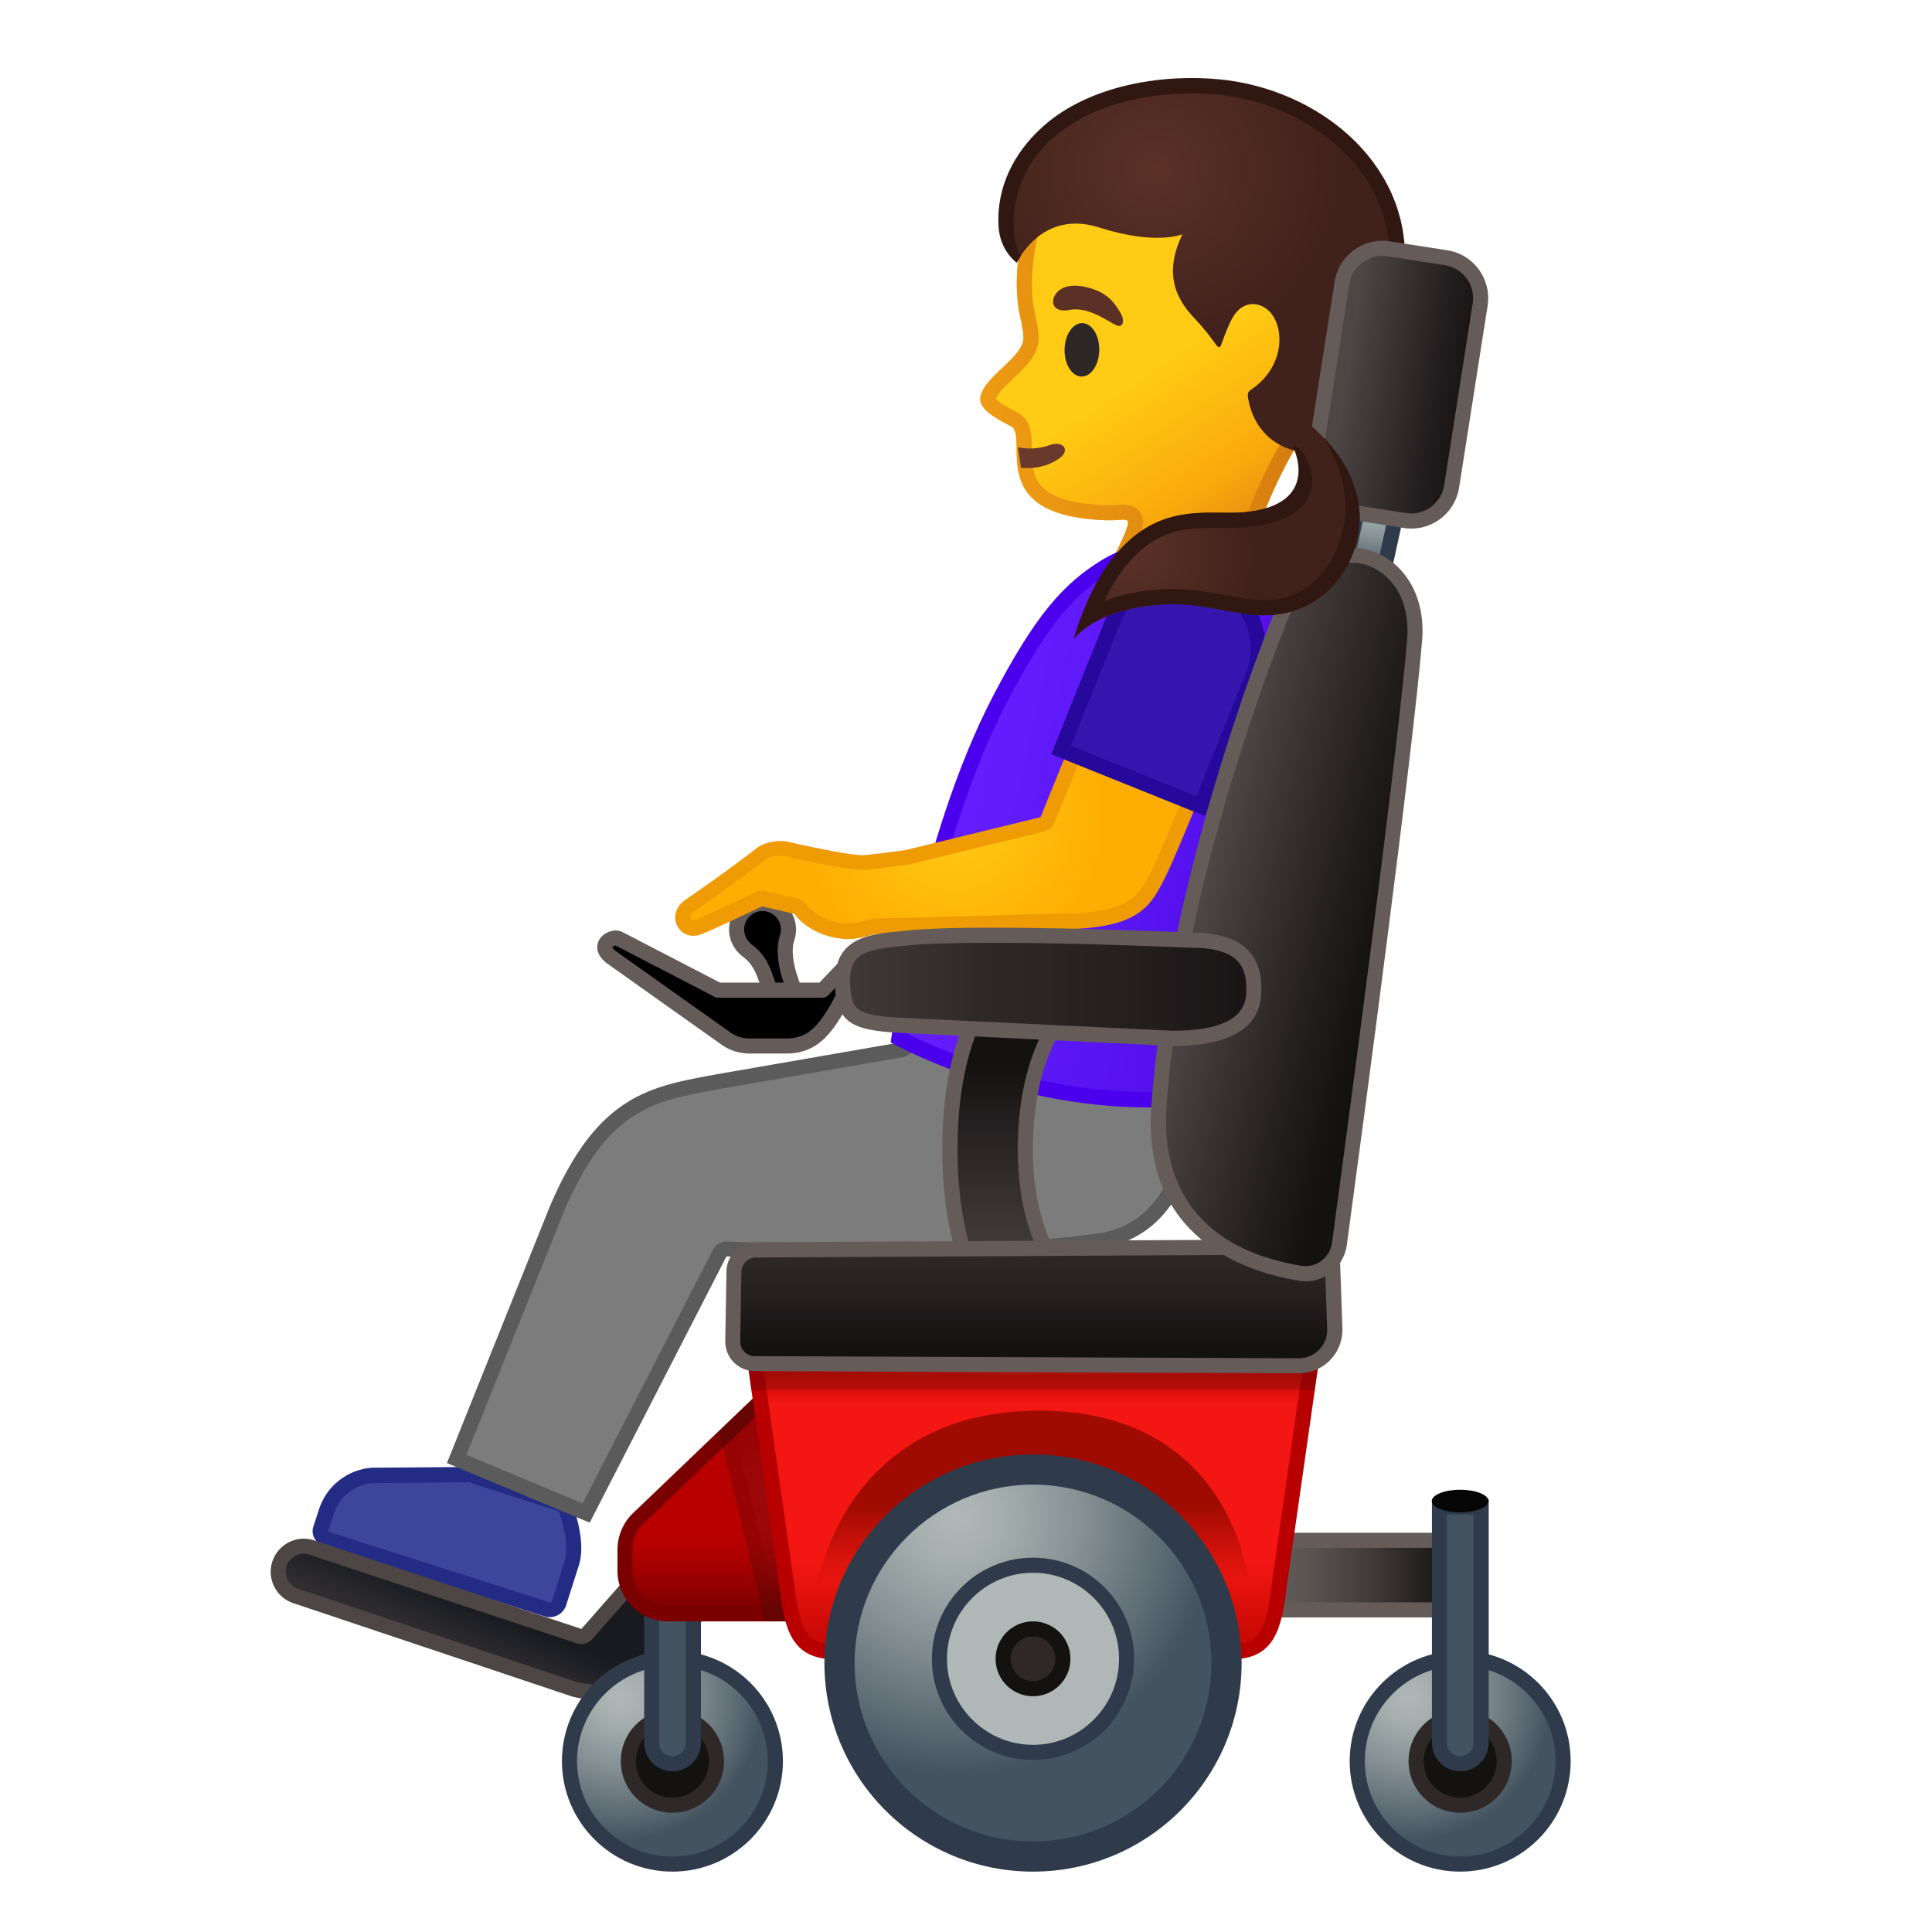 <svg viewBox="0 0 128 128" xmlns="http://www.w3.org/2000/svg" xmlns:xlink="http://www.w3.org/1999/xlink">
  <g id="Layer_3">
    <g>
      <path d="M52.62,65.62l-0.27-0.81 c-0.27-0.8-0.47-1.88-0.2-2.68c0.06-0.17,0.09-0.36,0.09-0.55c0-0.95-0.77-1.72-1.72-1.72s-1.72,0.77-1.72,1.72 c0,0.57,0.28,1.07,0.7,1.39c0.71,0.52,0.99,1.12,1.28,1.95c0.14,0.41,0.25,0.73,0.25,0.73c0.07,0.21,0.59,0.4,0.8,0.4 c0.05,0,0.11-0.01,0.16-0.03C52.27,65.93,52.71,65.89,52.62,65.62z" stroke="#655C5A" stroke-linecap="round" stroke-linejoin="round" stroke-miterlimit="10"/>
      <g>
        <path d="M36.43,106.65c-0.07,0-0.13-0.01-0.19-0.03l-14.68-4.7c-0.12-0.04-0.23-0.13-0.29-0.24 c-0.06-0.12-0.07-0.25-0.03-0.37l0.39-1.19c0.44-1.35,1.65-2.28,3.07-2.37l6.44-0.05l6.27,2.02c0.24,0.62,0.91,2.54,0.48,3.86 l-0.84,2.64C36.95,106.48,36.7,106.65,36.43,106.65L36.43,106.65z" fill="#3C469A"/>
        <path d="M31.05,98.2l5.97,1.92c0.29,0.82,0.7,2.33,0.39,3.31l-0.84,2.64c-0.02,0.06-0.07,0.09-0.14,0.09 c-0.01,0-0.02,0-0.02,0l-14.68-4.69l0.39-1.19c0.38-1.15,1.4-1.94,2.6-2.02L31.05,98.2 M31.2,97.19l-6.54,0.05 c-1.61,0.1-3,1.18-3.51,2.71l-0.39,1.19c-0.17,0.52,0.12,1.08,0.64,1.25l14.68,4.7c0.12,0.04,0.23,0.05,0.35,0.05 c0.48,0,0.93-0.31,1.08-0.79l0.84-2.64c0.58-1.79-0.58-4.42-0.58-4.42L31.2,97.19L31.2,97.19z" fill="#232B84"/>
      </g>
      <g>
        <path d="M30.26,96.66l6.62-16.52c2.98-7.05,6.24-7.65,10.38-8.42l0.33-0.06l12.14-2.11 c0.18-0.03,0.33-0.16,0.39-0.33l1.07-3.12h17.69c0.28,1.84,1.2,9.42-1.76,13.52c-1.07,1.48-2.55,2.36-4.42,2.61 c-3.62,0.49-8.47,0.74-14.39,0.74c0,0,0,0,0,0c-5.58,0-10.1-0.23-10.15-0.23c-0.01,0-0.02,0-0.03,0c-0.19,0-0.36,0.1-0.44,0.27 l-8.84,17.23L30.26,96.66z" fill="#7C7C7C"/>
        <path d="M78.44,66.6c0.32,2.32,0.94,9.03-1.74,12.73c-1,1.38-2.33,2.17-4.08,2.41 c-3.6,0.49-8.42,0.74-14.32,0.74c-5.56,0-10.08-0.23-10.12-0.23c-0.02,0-0.03,0-0.05,0c-0.37,0-0.72,0.21-0.89,0.54L38.6,99.6 l-7.7-3.21l6.43-16.05c2.88-6.81,5.87-7.36,10.01-8.13l0.32-0.06l12.15-2.11c0.36-0.06,0.66-0.32,0.78-0.66l0.95-2.79H78.44 M79.3,65.6H60.83l-1.18,3.46L47.5,71.17c-4.32,0.8-7.91,1.28-11.08,8.78l-6.81,16.98l9.46,3.95l9.06-17.64 c0,0,4.52,0.23,10.17,0.23c4.68,0,10.14-0.16,14.46-0.75C82.26,81.44,79.3,65.6,79.3,65.6L79.3,65.6z" fill="#5B5B5B"/>
      </g>
      <g>
        <g>
          <g>
            <g>
              <linearGradient id="SVGID_1_" gradientTransform="matrix(0.994 -0.113 0.113 0.994 -87.29 251.546)" gradientUnits="userSpaceOnUse" x1="183.801" x2="196.678" y1="-222.611" y2="-196.587">
                <stop offset="0.545" style="stop-color:#FFCB14"/>
                <stop offset="0.834" style="stop-color:#FAAA0C"/>
                <stop offset="0.993" style="stop-color:#E68713"/>
              </linearGradient>
              <path d="M89.93,13.78c-2.37-4.24-8-7.71-12.82-7.14c-5.4,0.64-8.46,4.37-9.44,9.23 c-0.36,1.76-0.38,3.53-0.14,4.8c0.03,0.15,0.28,1.26,0.28,1.6c0.14,1.33-2.47,2.53-2.84,3.97 c-0.28,1.09,1.98,1.89,2.15,2.09c0.85,1.02-1.39,5.33,4.87,6.04c2.18,0.25,2.35-0.07,2.71,0.12 c0.36,0.19-1.51,3.54-1.51,3.54l9.83-2.05c0,0,1.93-6.33,5.5-9.91C91.69,22.88,91.45,16.51,89.93,13.78z" fill="url(#SVGID_1_)"/>
              <g>
                <linearGradient id="SVGID_3_" gradientUnits="userSpaceOnUse" x1="64.619" x2="91.332" y1="25.279" y2="18.315">
                  <stop offset="0" style="stop-color:#EE9B12"/>
                  <stop offset="0.871" style="stop-color:#D0750F"/>
                </linearGradient>
                <path d="M78.17,7.58c4.01,0,8.79,2.94,10.88,6.69c1.38,2.48,1.47,8.37-1.25,11.1 c-3.1,3.12-4.98,8.08-5.56,9.76l-7.19,1.5c0.83-1.73,0.72-2.1,0.64-2.37c-0.09-0.29-0.27-0.52-0.53-0.65 c-0.23-0.12-0.47-0.18-0.74-0.18c-0.09,0-0.19,0.01-0.31,0.02c-0.14,0.01-0.32,0.03-0.59,0.03 c-0.39,0-0.87-0.03-1.42-0.09c-3.7-0.42-3.72-1.99-3.74-3.66c-0.01-0.76-0.02-1.48-0.47-2.03 c-0.17-0.2-0.37-0.31-0.71-0.49c-0.67-0.35-1.08-0.62-1.21-0.8c0.15-0.38,0.7-0.9,1.15-1.32 c0.84-0.79,1.79-1.69,1.69-2.87c-0.01-0.32-0.12-0.87-0.27-1.59l-0.03-0.13c-0.23-1.2-0.18-2.85,0.14-4.41 c0.57-2.84,2.45-7.71,8.58-8.44C77.53,7.6,77.85,7.58,78.17,7.58 M78.17,6.58c-0.36,0-0.71,0.02-1.07,0.06 c-5.4,0.64-8.46,4.37-9.44,9.23c-0.36,1.76-0.38,3.53-0.14,4.8c0.03,0.15,0.28,1.26,0.28,1.6 c0.14,1.33-2.47,2.53-2.84,3.97c-0.28,1.09,1.98,1.89,2.15,2.09c0.85,1.02-1.39,5.33,4.87,6.04 c0.69,0.08,1.17,0.1,1.53,0.1c0.49,0,0.73-0.04,0.9-0.04c0.1,0,0.18,0.02,0.28,0.06c0.36,0.19-1.51,3.54-1.51,3.54 l9.83-2.05c0,0,1.93-6.33,5.5-9.91c3.18-3.19,2.94-9.57,1.42-12.3C87.74,9.85,82.73,6.58,78.17,6.58L78.17,6.58z" fill="url(#SVGID_3_)"/>
              </g>
            </g>
            <path d="M70.27,28.09l-2.44,0.27c0,0,0.2,1.12,0.32,1.58c0.64,2.49,2.19,5.16,6.53,5.08 c0.39-0.01-1.84-5.6-1.84-5.6L70.27,28.09z" fill="none"/>
            <path d="M67.64,30.99c0.87,0.09,1.74-0.08,2.5-0.59c0.83-0.56,0.31-1.25-0.63-0.9 c-0.57,0.21-1.36,0.29-2.07,0.13L67.64,30.99z" fill="#68392C"/>
          </g>
          <ellipse cx="71.67" cy="23.18" fill="#2E2728" rx="1.77" ry="1.15" transform="matrix(0.014 -1 1 0.014 47.497 94.523)"/>
          <path d="M70.89,20.53c-1.15,0.22-1.34-0.55-0.91-1.1c0.32-0.41,1.03-0.71,2.31-0.32 c1.21,0.36,1.64,1.12,1.93,1.59c0.29,0.46,0.21,0.89-0.08,0.9C73.75,21.6,72.31,20.27,70.89,20.53z" fill="#5B3127"/>
        </g>
        <g>
          <radialGradient id="SVGID_4_" cx="135.449" cy="-146.751" gradientTransform="matrix(1.038 0.016 -9.558592e-03 1 -65.556 155.781)" gradientUnits="userSpaceOnUse" r="12.251">
            <stop offset="0" style="stop-color:#5B3127"/>
            <stop offset="1" style="stop-color:#40211B"/>
          </radialGradient>
          <path d="M80.91,22.84c0.17-0.49,0.5-1.36,0.74-1.77c0.78-1.37,1.9-0.81,1.91-0.81 c1.53,0.62,1.92,3.84-0.72,5.59c-0.06,0.04-0.21,0.14-0.16,0.47c0.12,0.81,0.65,2.82,2.97,3.5 c0.31,0.09,0.58,0.15,0.83,0.18c0.79,0.1,1.51-0.47,1.67-1.26c0.97-4.8,3.01-3.28,4.23-9.39 c1.55-7.71-5.03-12.94-11.6-13.59c-5.92-0.58-13.99,1.64-14.11,9.28c-0.02,1.4,0.78,2.23,0.78,2.23s1.61-3.4,5.37-2.2 c3.78,1.21,5.52,0.45,5.52,0.45c-1.45,3-0.06,4.66,0.9,5.68c0.55,0.58,1.05,1.25,1.33,1.64 C80.71,23.05,80.84,23.05,80.91,22.84z" fill="url(#SVGID_4_)"/>
        </g>
        <path d="M90.98,10.75c-2.24-3.03-6.04-5.08-10.16-5.49c-3.58-0.36-8.54,0.28-11.72,3.12 c-1.91,1.71-3.11,4.02-2.94,6.66c0.1,1.59,1.2,2.37,1.2,2.37l0.25-0.44c0,0-0.41-0.55-0.45-1.91c-0.07-2.43,0.91-4.41,2.6-5.92 c2.94-2.62,7.58-3.2,10.95-2.87c3.78,0.37,7.41,2.32,9.45,5.09c1.69,2.28,2.28,5.02,1.7,7.91c-0.62,3.12-1.45,4.15-2.25,5.15 c-0.74,0.92-1.31,1.7-1.86,4.07c-0.28,1.2-1.38,1.52-1.3,1.53c1.32,0.15,2.08-0.36,2.28-1.34c0.43-2.14,0.93-2.74,1.66-3.64 c0.83-1.04,1.78-2.22,2.45-5.57C93.5,16.28,92.85,13.27,90.98,10.75z" fill="#301712"/>
      </g>
      <g>
        <linearGradient id="SVGID_5_" gradientTransform="matrix(0.976 0.217 -0.217 0.976 11.795 -13.97)" gradientUnits="userSpaceOnUse" x1="64.41" x2="83.819" y1="52.665" y2="52.665">
          <stop offset="0" style="stop-color:#651FFF"/>
          <stop offset="0.705" style="stop-color:#5914F2"/>
          <stop offset="1" style="stop-color:#530EEB"/>
        </linearGradient>
        <path d="M76.08,72.88c-8.22,0-15.03-3.31-16.51-4.09c0.33-2.16,2.28-14.02,6.69-22.47 c2.86-5.47,4.7-7.34,6.92-8.72c1.38-0.86,3.87-1.73,6.31-1.73c1.31,0,3.1,0.26,4.14,1.5c1.85,2.19,1.67,3.28,1.31,5.46 c-0.06,0.37-0.12,0.76-0.18,1.19l-6.43,28.78C77.59,72.85,76.84,72.88,76.08,72.88z" fill="url(#SVGID_5_)"/>
        <path d="M79.5,36.36L79.5,36.36c1.21,0,2.84,0.23,3.76,1.32c1.7,2.02,1.55,2.91,1.2,5.05 c-0.06,0.36-0.12,0.74-0.18,1.16l-6.35,28.41c-0.61,0.04-1.23,0.06-1.85,0.06c-7.61,0-14.02-2.9-15.96-3.87 c0.45-2.85,2.41-13.95,6.59-21.96c2.82-5.4,4.54-7.16,6.74-8.53C74.77,37.19,77.15,36.36,79.5,36.36 M79.49,35.36 c-2.38,0-4.97,0.8-6.58,1.8c-2.47,1.54-4.32,3.6-7.1,8.92c-4.95,9.47-6.8,22.98-6.8,22.98s7.56,4.31,17.06,4.31 c0.87,0,1.76-0.04,2.66-0.12l6.52-29.18c0.42-3.02,1.08-4.28-1.24-7.04C83,35.83,81.31,35.36,79.49,35.36L79.49,35.36z" fill="#4A00ED"/>
      </g>
      <g>
        <g>
          <radialGradient id="SVGID_6_" cx="63.254" cy="54.237" gradientTransform="matrix(1 0.028 -0.028 1 1.459 -1.873)" gradientUnits="userSpaceOnUse" r="13.776">
            <stop offset="0" style="stop-color:#FFCB14"/>
            <stop offset="0.751" style="stop-color:#FFAC03"/>
          </radialGradient>
          <path d="M79.3,47.9l-7.95-1.49c-0.01,0,0.58,0.34,0.58,0.35c-0.08,0.29-2.49,7.61-2.49,7.61l-11.77,2.84 c0,0-5.15-0.98-5.9-0.93c-1.42,0.09-2.53,0.94-3.44,1.88c-1.03,1.05-2.94,1.04-3.15,2.5c-0.17,1.2,2.87,0.29,3.38-0.33 c0.18-0.22,1.49-0.77,1.85-0.71c0.57,0.1,1.22,0.38,1.79,0.48c0.93,0.16,1.78,1.08,2.65,1.44c0.63,0.26,1.37,0.43,2.04,0.24 c0.31-0.09,0.51-0.23,0.83-0.25c0.24-0.01,10.01-0.51,14.02-0.37c4.78,0.16,5.42-4.01,6.16-5.5c0.67-1.37,2.26-6.7,2.59-6.59 C82.38,49.67,79.31,47.9,79.3,47.9z" fill="url(#SVGID_6_)"/>
        </g>
        <path d="M72.55,47.89l7.27,1.38c-0.88,2.2-2.82,6.98-3.47,8.29c-0.92,1.85-1.48,2.97-6.19,2.97l-12.21,0.33 c-0.08,0-0.17,0.01-0.25,0.04c-0.89,0.25-1.32,0.29-1.53,0.29c0,0-0.01,0-0.01,0c-1.88-0.1-2.67-1.19-2.7-1.23 c-0.14-0.21-0.36-0.36-0.61-0.42l-2.14-0.5c-0.07-0.02-0.15-0.03-0.23-0.03c-0.15,0-0.3,0.03-0.43,0.1 c-0.03,0.01-2.76,1.33-3.93,1.81c-0.07,0.03-0.14,0.04-0.19,0.04c-0.14,0-0.18-0.1-0.2-0.15c-0.06-0.18,0.13-0.35,0.25-0.43 c2.68-1.83,4.66-3.37,4.68-3.38c0.02-0.02,0.04-0.03,0.06-0.05c0.15-0.13,0.55-0.27,0.97-0.27c0.08,0,0.16,0.01,0.22,0.02 c0.54,0.13,4.02,0.93,5.27,0.93c0.09,0,0.17,0,0.24-0.01c0.92-0.09,2.41-0.29,2.71-0.33c0.03,0,0.07-0.01,0.1-0.02l8.94-2.18 c0.31-0.08,0.57-0.3,0.69-0.6L72.55,47.89 M71.93,46.76l-2.99,7.38l-8.94,2.18v0c0,0-1.69,0.23-2.66,0.33 c-0.04,0-0.09,0.01-0.15,0.01c-1.2,0-5.07-0.91-5.07-0.91c-0.13-0.02-0.27-0.03-0.42-0.03c-0.58,0-1.25,0.18-1.64,0.53 c0,0-1.94,1.51-4.63,3.35c-1.26,0.86-0.64,2.4,0.51,2.4c0.18,0,0.37-0.04,0.57-0.12c1.21-0.5,3.98-1.83,3.98-1.83l2.14,0.5 c0,0,1.03,1.55,3.48,1.67c0.03,0,0.06,0,0.1,0c0.52,0,1.26-0.19,1.77-0.33l12.21-0.33c5.31,0,6.05-1.51,7.06-3.54 c0.87-1.76,3.95-9.48,3.95-9.48L71.93,46.76L71.93,46.76z" fill="#EF9B03"/>
        <g id="XMLID_1_">
          <path d="M70.3,49.68l3.45-8.57c0.76-1.9,2.58-3.12,4.62-3.12c0.64,0,1.26,0.12,1.86,0.36 c1.23,0.5,2.2,1.44,2.72,2.67c0.52,1.22,0.54,2.58,0.04,3.81l-3.45,8.57L70.3,49.68z" fill="#3615AF"/>
          <path d="M78.37,38.49c0.57,0,1.13,0.11,1.67,0.32c1.11,0.45,1.98,1.3,2.45,2.4c0.47,1.1,0.48,2.32,0.04,3.43 l-3.26,8.11l-8.31-3.34l3.26-8.11C74.9,39.59,76.53,38.49,78.37,38.49 M78.37,37.49c-2.17,0-4.23,1.3-5.09,3.44l-3.63,9.04 l10.17,4.09l3.63-9.04c1.13-2.81-0.23-6-3.04-7.13h0C79.74,37.61,79.05,37.49,78.37,37.49L78.37,37.49z" fill="#27089C"/>
        </g>
      </g>
      <g>
        <linearGradient id="SVGID_7_" gradientUnits="userSpaceOnUse" x1="82.335" x2="96.243" y1="104.351" y2="104.351">
          <stop offset="0.158" style="stop-color:#655C5A"/>
          <stop offset="0.335" style="stop-color:#5A5250"/>
          <stop offset="0.646" style="stop-color:#3D3736"/>
          <stop offset="1" style="stop-color:#141111"/>
        </linearGradient>
        <rect fill="url(#SVGID_7_)" height="4.61" width="13.91" x="82.33" y="102.05"/>
        <path d="M95.74,102.55v3.61H82.83v-3.61H95.74 M96.74,101.55H81.83v5.61h14.91V101.55L96.74,101.55z" fill="#655C5A"/>
      </g>
      <g>
        <linearGradient id="SVGID_8_" gradientUnits="userSpaceOnUse" x1="28.816" x2="32.763" y1="116.56" y2="106.926">
          <stop offset="0.21" style="stop-color:#4E4545"/>
          <stop offset="0.441" style="stop-color:#433C3D"/>
          <stop offset="0.844" style="stop-color:#252529"/>
          <stop offset="1" style="stop-color:#181A20"/>
        </linearGradient>
        <path d="M39.78,112.12c-0.82,0-1.48-0.12-1.83-0.23l-18.34-6.13c-0.43-0.14-0.78-0.44-0.99-0.84 c-0.21-0.4-0.24-0.86-0.1-1.29c0.23-0.7,0.87-1.17,1.61-1.17c0.18,0,0.35,0.03,0.52,0.08l17.7,5.87c0.05,0.02,0.1,0.03,0.16,0.03 c0.14,0,0.28-0.06,0.38-0.17l9.62-10.94l1.85,4.77c-1.19,1.41-7.55,8.94-7.75,9.17C42.14,111.8,41.11,112.12,39.78,112.12z" fill="url(#SVGID_8_)"/>
        <path d="M48.34,98.26l1.44,3.72c-1.56,1.85-7.37,8.72-7.56,8.94c-0.36,0.43-1.3,0.69-2.45,0.69 c-0.76,0-1.38-0.11-1.67-0.21l-18.35-6.14c-0.3-0.1-0.55-0.31-0.69-0.59c-0.14-0.28-0.17-0.61-0.07-0.91 c0.16-0.49,0.62-0.82,1.13-0.82c0.12,0,0.25,0.02,0.36,0.06l17.71,5.87c0.1,0.03,0.21,0.05,0.31,0.05c0.28,0,0.56-0.12,0.75-0.34 L48.34,98.26 M48.68,96.36l-10.16,11.56l-17.71-5.87c-0.23-0.07-0.45-0.11-0.68-0.11c-0.92,0-1.78,0.59-2.09,1.52h0 c-0.37,1.15,0.26,2.39,1.41,2.76l18.34,6.14c0.46,0.15,1.19,0.26,1.98,0.26c1.21,0,2.55-0.26,3.21-1.05 c0.22-0.26,7.94-9.4,7.94-9.4L48.68,96.36L48.68,96.36z" fill="#4E4545"/>
      </g>
      <g>
        <g>
          <radialGradient id="SVGID_9_" cx="41.125" cy="112.455" gradientUnits="userSpaceOnUse" r="9.476">
            <stop offset="0.017" style="stop-color:#AFB8B6"/>
            <stop offset="0.183" style="stop-color:#A4AEAD"/>
            <stop offset="0.475" style="stop-color:#869295"/>
            <stop offset="0.857" style="stop-color:#57656F"/>
            <stop offset="1" style="stop-color:#43535F"/>
          </radialGradient>
          <path d="M44.55,123.5c-3.76,0-6.82-3.06-6.82-6.82s3.06-6.82,6.82-6.82s6.82,3.06,6.82,6.82 S48.31,123.5,44.55,123.5z" fill="url(#SVGID_9_)"/>
          <path d="M44.55,110.36c3.49,0,6.32,2.84,6.32,6.32S48.04,123,44.55,123s-6.32-2.84-6.32-6.32 S41.07,110.36,44.55,110.36 M44.55,109.36c-4.04,0-7.32,3.28-7.32,7.32s3.28,7.32,7.32,7.32s7.32-3.28,7.32-7.32 S48.6,109.36,44.55,109.36L44.55,109.36z" fill="#2F3B4B"/>
        </g>
        <g>
          <path d="M44.55,119.6c-1.61,0-2.92-1.31-2.92-2.92s1.31-2.92,2.92-2.92s2.92,1.31,2.92,2.92 S46.16,119.6,44.55,119.6z" fill="#141111"/>
          <path d="M44.55,114.26c1.33,0,2.42,1.08,2.42,2.42s-1.08,2.42-2.42,2.42s-2.42-1.08-2.42-2.42 S43.22,114.26,44.55,114.26 M44.55,113.26c-1.89,0-3.42,1.53-3.42,3.42s1.53,3.42,3.42,3.42c1.89,0,3.42-1.53,3.42-3.42 S46.44,113.26,44.55,113.26L44.55,113.26z" fill="#2F2829"/>
        </g>
      </g>
      <g>
        <path d="M44.55,116.85c-0.76,0-1.38-0.62-1.38-1.38v-10.72h2.75v10.72C45.93,116.23,45.31,116.85,44.55,116.85z" fill="#43535F"/>
        <path d="M45.43,105.25v10.22c0,0.48-0.39,0.88-0.88,0.88s-0.88-0.39-0.88-0.88v-10.22H45.43 M46.43,104.25h-3.75 v11.22c0,1.04,0.84,1.88,1.88,1.88c1.04,0,1.88-0.84,1.88-1.88V104.25L46.43,104.25z" fill="#2F3B4B"/>
      </g>
      <g>
        <linearGradient id="SVGID_10_" gradientUnits="userSpaceOnUse" x1="47.455" x2="47.455" y1="99.091" y2="106.829">
          <stop offset="0.351" style="stop-color:#B80000"/>
          <stop offset="0.52" style="stop-color:#AD0000"/>
          <stop offset="0.817" style="stop-color:#8F0000"/>
          <stop offset="1" style="stop-color:#7A0000"/>
        </linearGradient>
        <path d="M44.25,106.92c-1.57,0-2.85-1.28-2.85-2.85v-1.4c0-0.77,0.32-1.52,0.88-2.06l8.5-8.14l2.72,14.44 H44.25z" fill="url(#SVGID_10_)"/>
        <path d="M50.46,93.47l2.44,12.94h-8.65c-1.3,0-2.35-1.05-2.35-2.35v-1.4c0-0.64,0.26-1.26,0.72-1.7L50.46,93.47 M51.11,91.47l-9.17,8.78c-0.66,0.63-1.03,1.51-1.03,2.42v1.4c0,1.85,1.5,3.35,3.35,3.35h9.86L51.11,91.47L51.11,91.47z" fill="#7A0000"/>
      </g>
      <g opacity="0.2">
        <radialGradient id="SVGID_11_" cx="50.843" cy="99.696" gradientUnits="userSpaceOnUse" r="5.443">
          <stop offset="0.15" style="stop-color:#2F2829"/>
          <stop offset="0.574" style="stop-color:#241E1F"/>
          <stop offset="1" style="stop-color:#141111"/>
        </radialGradient>
        <polygon fill="url(#SVGID_11_)" points="51.09,106.92 48.18,94.97 50.79,92.47 53.51,106.92 "/>
        <path d="M50.46,93.47l2.44,12.94h-1.42l-2.75-11.29L50.46,93.47 M51.14,91.63l-0.2,0.01l-3.31,3.17l3.08,12.61 h3.41L51.14,91.63L51.14,91.63z" fill="#141111"/>
      </g>
      <g>
        <g>
          <radialGradient id="SVGID_12_" cx="93.315" cy="112.455" gradientUnits="userSpaceOnUse" r="9.476">
            <stop offset="0.017" style="stop-color:#AFB8B6"/>
            <stop offset="0.183" style="stop-color:#A4AEAD"/>
            <stop offset="0.475" style="stop-color:#869295"/>
            <stop offset="0.857" style="stop-color:#57656F"/>
            <stop offset="1" style="stop-color:#43535F"/>
          </radialGradient>
          <circle cx="96.74" cy="116.68" fill="url(#SVGID_12_)" r="6.82"/>
          <path d="M96.74,110.36c3.49,0,6.32,2.84,6.32,6.32s-2.84,6.32-6.32,6.32s-6.32-2.84-6.32-6.32 S93.26,110.36,96.74,110.36 M96.74,109.36c-4.04,0-7.32,3.28-7.32,7.32S92.7,124,96.74,124c4.04,0,7.32-3.28,7.32-7.32 S100.79,109.36,96.74,109.36L96.74,109.36z" fill="#2F3B4B"/>
        </g>
        <g>
          <circle cx="96.74" cy="116.68" fill="#141111" r="2.92"/>
          <path d="M96.74,114.26c1.33,0,2.42,1.08,2.42,2.42s-1.08,2.42-2.42,2.42s-2.42-1.08-2.42-2.42 S95.41,114.26,96.74,114.26 M96.74,113.26c-1.89,0-3.42,1.53-3.42,3.42s1.53,3.42,3.42,3.42c1.89,0,3.42-1.53,3.42-3.42 S98.63,113.26,96.74,113.26L96.74,113.26z" fill="#2F2829"/>
        </g>
      </g>
      <g>
        <radialGradient id="SVGID_13_" cx="68.192" cy="94.795" gradientUnits="userSpaceOnUse" r="3.089">
          <stop offset="0.017" style="stop-color:#AFB8B6"/>
          <stop offset="0.183" style="stop-color:#A4AEAD"/>
          <stop offset="0.475" style="stop-color:#869295"/>
          <stop offset="0.857" style="stop-color:#57656F"/>
          <stop offset="1" style="stop-color:#43535F"/>
        </radialGradient>
        <rect fill="url(#SVGID_13_)" height="8.05" width="3.4" x="66.49" y="90.77"/>
        <path d="M69.39,91.27v7.05h-2.4v-7.05H69.39 M70.39,90.27h-4.4v9.05h4.4V90.27L70.39,90.27z" fill="#2F3B4B"/>
      </g>
      <g>
        <linearGradient id="SVGID_14_" gradientUnits="userSpaceOnUse" x1="66.517" x2="66.517" y1="87.479" y2="70.178">
          <stop offset="0" style="stop-color:#4E4545"/>
          <stop offset="0.269" style="stop-color:#433B3B"/>
          <stop offset="0.74" style="stop-color:#252021"/>
          <stop offset="0.977" style="stop-color:#141111"/>
        </linearGradient>
        <path d="M65.42,86.28c-0.73-0.96-2.49-3.92-2.49-10.13c0-6.22,1.77-9.18,2.5-10.14l4.47,1.95 c-0.68,1.05-1.97,3.64-1.97,8.19c0,4.52,1.4,6.96,2.18,7.96L65.42,86.28z" fill="url(#SVGID_14_)"/>
        <path d="M65.6,66.64l3.58,1.56c-0.74,1.33-1.75,3.91-1.75,7.96c0,4.02,1.1,6.47,1.93,7.76l-3.76,1.74 c-0.75-1.15-2.16-4.04-2.16-9.5C63.43,70.67,64.86,67.77,65.6,66.64 M65.28,65.4c-0.48,0.53-2.85,3.52-2.85,10.74 s2.37,10.22,2.85,10.74l5.65-2.61c0,0-2.5-2.18-2.5-8.13c0-5.9,2.24-8.4,2.24-8.4L65.28,65.4L65.28,65.4z" fill="#655C5A"/>
      </g>
      <g>
        <linearGradient id="SVGID_15_" gradientUnits="userSpaceOnUse" x1="68.442" x2="68.442" y1="108.092" y2="91.13">
          <stop offset="0" style="stop-color:#CB0A05"/>
          <stop offset="0.271" style="stop-color:#F31612"/>
          <stop offset="0.892" style="stop-color:#F31612"/>
          <stop offset="0.956" style="stop-color:#D80E09"/>
          <stop offset="1" style="stop-color:#CB0A05"/>
        </linearGradient>
        <path d="M55.28,109.43c-2.27,0-2.8-1.33-3.14-4.31l-2.15-15.06h36.9l-2.14,15.05 c-0.34,2.99-0.88,4.32-3.14,4.32H55.28z" fill="url(#SVGID_15_)"/>
        <path d="M86.31,90.56l-2.07,14.51c-0.35,3.07-0.89,3.86-2.64,3.86H69.58H67.3H55.28c-1.75,0-2.29-0.79-2.65-3.89 l-2.06-14.48H67.3h2.28H86.31 M87.47,89.56H69.58H67.3H49.42l2.23,15.62c0.31,2.75,0.81,4.75,3.64,4.75H67.3h2.28H81.6 c2.82,0,3.32-2.01,3.64-4.75L87.47,89.56L87.47,89.56z" fill="#B80000"/>
      </g>
      <g opacity="0.2">
        <radialGradient id="SVGID_16_" cx="68.442" cy="90.814" gradientUnits="userSpaceOnUse" r="13.055">
          <stop offset="0.15" style="stop-color:#2F2829"/>
          <stop offset="0.574" style="stop-color:#241E1F"/>
          <stop offset="1" style="stop-color:#141111"/>
        </radialGradient>
        <polygon fill="url(#SVGID_16_)" points="50.21,91.57 49.99,90.06 86.89,90.06 86.67,91.57 "/>
        <path d="M86.31,90.56l-0.07,0.51h-35.6l-0.07-0.51H67.3h2.28H86.31 M87.47,89.56L87.47,89.56L87.47,89.56z M87.47,89.56H69.58H67.3H49.42l0.36,2.51h37.33L87.47,89.56L87.47,89.56z" fill="#141111"/>
      </g>
      <g>
        <linearGradient id="SVGID_17_" gradientUnits="userSpaceOnUse" x1="68.492" x2="68.492" y1="80.198" y2="89.236">
          <stop offset="0" style="stop-color:#4E4545"/>
          <stop offset="0.136" style="stop-color:#433B3B"/>
          <stop offset="0.303" style="stop-color:#2F2829"/>
          <stop offset="0.65" style="stop-color:#241E1F"/>
          <stop offset="1" style="stop-color:#141111"/>
        </linearGradient>
        <path d="M50.01,90.33c-0.39,0-0.76-0.16-1.04-0.44c-0.28-0.28-0.42-0.65-0.42-1.05l0.08-4.61 c0.01-0.79,0.66-1.44,1.46-1.45l38.16-0.19l0.19,5.44c0.02,0.64-0.22,1.25-0.67,1.72c-0.45,0.46-1.05,0.72-1.7,0.72L50.01,90.33z " fill="url(#SVGID_17_)"/>
        <path d="M87.76,83.11l0.17,4.95c0.02,0.51-0.17,0.99-0.53,1.36c-0.35,0.37-0.83,0.57-1.35,0.57l-36.05-0.14 c-0.26,0-0.5-0.1-0.68-0.29c-0.18-0.19-0.28-0.43-0.28-0.69l0.08-4.61c0.01-0.52,0.44-0.95,0.96-0.95L87.76,83.11 M88.73,82.1 l-38.65,0.2c-1.07,0.01-1.94,0.87-1.95,1.94l-0.08,4.61c-0.02,1.09,0.86,1.99,1.96,1.99l36.05,0.14c0,0,0.01,0,0.01,0 c1.62,0,2.91-1.34,2.87-2.95L88.73,82.1L88.73,82.1z" fill="#655C5A"/>
      </g>
      <linearGradient id="SVGID_18_" gradientUnits="userSpaceOnUse" x1="68.442" x2="68.442" y1="93.466" y2="105.175">
        <stop offset="0.533" style="stop-color:#9F0B00"/>
        <stop offset="0.976" style="stop-color:#9F0B00;stop-opacity:0"/>
      </linearGradient>
      <path d="M54.11,105.17h28.67c0,0-0.88-11.71-13.93-11.71S54.11,105.17,54.11,105.17z" fill="url(#SVGID_18_)"/>
      <g>
        <g>
          <radialGradient id="SVGID_19_" cx="63.365" cy="100.602" gradientUnits="userSpaceOnUse" r="17.005">
            <stop offset="0.017" style="stop-color:#AFB8B6"/>
            <stop offset="0.183" style="stop-color:#A4AEAD"/>
            <stop offset="0.475" style="stop-color:#869295"/>
            <stop offset="0.857" style="stop-color:#57656F"/>
            <stop offset="1" style="stop-color:#43535F"/>
          </radialGradient>
          <path d="M68.44,123c-7.07,0-12.82-5.75-12.82-12.82s5.75-12.82,12.82-12.82s12.82,5.75,12.82,12.82 S75.51,123,68.44,123z" fill="url(#SVGID_19_)"/>
          <path d="M68.44,98.36c6.52,0,11.82,5.3,11.82,11.82S74.96,122,68.44,122s-11.82-5.3-11.82-11.82 S61.93,98.36,68.44,98.36 M68.44,96.36c-7.63,0-13.82,6.19-13.82,13.82c0,7.63,6.19,13.82,13.82,13.82 c7.63,0,13.82-6.19,13.82-13.82C82.26,102.55,76.07,96.36,68.44,96.36L68.44,96.36z" fill="#2F3B4B"/>
        </g>
        <g>
          <path d="M68.44,116.11c-3.42,0-6.2-2.78-6.2-6.2s2.78-6.2,6.2-6.2s6.2,2.78,6.2,6.2S71.86,116.11,68.44,116.11z" fill="#AFB8B6"/>
          <path d="M68.44,104.2c3.15,0,5.7,2.56,5.7,5.7s-2.56,5.7-5.7,5.7s-5.7-2.56-5.7-5.7S65.3,104.2,68.44,104.2 M68.44,103.2c-3.7,0-6.7,3-6.7,6.7s3,6.7,6.7,6.7s6.7-3,6.7-6.7S72.14,103.2,68.44,103.2L68.44,103.2z" fill="#2F3B4B"/>
        </g>
        <g>
          <path d="M68.44,111.89c-1.09,0-1.99-0.89-1.99-1.98s0.89-1.98,1.99-1.98c1.09,0,1.98,0.89,1.98,1.98 S69.54,111.89,68.44,111.89z" fill="#2F2829"/>
          <path d="M68.44,108.42c0.82,0,1.48,0.67,1.48,1.48s-0.67,1.48-1.48,1.48s-1.48-0.67-1.48-1.48 S67.62,108.42,68.44,108.42 M68.44,107.42c-1.37,0-2.48,1.11-2.48,2.48s1.11,2.48,2.48,2.48c1.37,0,2.48-1.11,2.48-2.48 S69.81,107.42,68.44,107.42L68.44,107.42z" fill="#141111"/>
        </g>
      </g>
      <g>
        <path d="M96.74,116.85c-0.76,0-1.38-0.62-1.38-1.38V99.84h2.75v15.63C98.12,116.23,97.5,116.85,96.74,116.85z" fill="#43535F"/>
        <path d="M97.62,100.34v15.13c0,0.48-0.39,0.88-0.88,0.88s-0.88-0.39-0.88-0.88v-15.13H97.62 M98.62,99.34h-3.75 v16.13c0,1.04,0.84,1.88,1.88,1.88c1.04,0,1.88-0.84,1.88-1.88V99.34L98.62,99.34z" fill="#2F3B4B"/>
      </g>
      <ellipse cx="96.74" cy="99.45" fill="#070606" rx="1.88" ry="0.75"/>
      <path d="M55.78,64.26L54.5,65.6h-6.92 l-6.6-3.42c-0.37-0.19-1.5,0.39-0.53,1.2l7.65,5.43c0.45,0.32,1,0.49,1.55,0.49h2.45c1.54,0,2.35-0.84,3.17-2.16 c0.31-0.51,0.6-1.09,0.6-1.09L55.78,64.26z" stroke="#655C5A" stroke-linecap="round" stroke-linejoin="round" stroke-miterlimit="10"/>
      <g>
        <radialGradient id="SVGID_20_" cx="86.951" cy="32.185" gradientTransform="matrix(1.623 0.356 -0.214 0.977 -43.436 -29.126)" gradientUnits="userSpaceOnUse" r="4.689">
          <stop offset="0.017" style="stop-color:#AFB8B6"/>
          <stop offset="0.183" style="stop-color:#A4AEAD"/>
          <stop offset="0.475" style="stop-color:#869295"/>
          <stop offset="0.857" style="stop-color:#57656F"/>
          <stop offset="1" style="stop-color:#43535F"/>
        </radialGradient>
        <polygon fill="url(#SVGID_20_)" points="88.24,41.57 91.06,28.69 93.56,29.24 90.74,42.12 "/>
        <path d="M91.44,29.29l1.53,0.33l-2.61,11.9l-1.53-0.33L91.44,29.29 M90.68,28.1l-3.04,13.85l3.48,0.76l3.04-13.85 L90.68,28.1L90.68,28.1z" fill="#2F3B4B"/>
      </g>
      <g>
        <linearGradient id="SVGID_21_" gradientUnits="userSpaceOnUse" x1="87.739" x2="97.665" y1="24.75" y2="26.273">
          <stop offset="0.15" style="stop-color:#4E4545"/>
          <stop offset="0.203" style="stop-color:#494141"/>
          <stop offset="0.726" style="stop-color:#231E1F"/>
          <stop offset="1" style="stop-color:#141111"/>
        </linearGradient>
        <path d="M93.5,34.52c-0.14,0-0.28-0.01-0.42-0.03l-3.79-0.59c-0.72-0.11-1.35-0.5-1.77-1.08 c-0.43-0.59-0.6-1.3-0.49-2.02l1.89-12.05c0.21-1.33,1.33-2.29,2.68-2.29c0.14,0,0.28,0.01,0.42,0.03l3.79,0.59 c1.48,0.23,2.49,1.62,2.26,3.1l-1.89,12.05C95.97,33.54,94.82,34.52,93.5,34.52z" fill="url(#SVGID_21_)"/>
        <path d="M91.59,16.95L91.59,16.95c0.11,0,0.23,0.01,0.35,0.03l3.79,0.59c1.21,0.19,2.03,1.32,1.84,2.53 l-1.89,12.05c-0.17,1.07-1.11,1.87-2.18,1.87c-0.12,0-0.23-0.01-0.35-0.03l-3.79-0.59c-0.58-0.09-1.1-0.41-1.45-0.88 s-0.49-1.06-0.4-1.65l1.89-12.05C89.57,17.75,90.51,16.95,91.59,16.95 M91.59,15.95c-1.56,0-2.92,1.13-3.17,2.72l-1.89,12.05 c-0.27,1.75,0.92,3.4,2.68,3.67l3.79,0.59c0.17,0.03,0.34,0.04,0.5,0.04c1.56,0,2.92-1.13,3.17-2.72l1.89-12.05 c0.27-1.75-0.92-3.4-2.68-3.67l-3.79-0.59C91.92,15.96,91.75,15.95,91.59,15.95L91.59,15.95z" fill="#655C5A"/>
      </g>
      <g>
        <linearGradient id="SVGID_22_" gradientUnits="userSpaceOnUse" x1="79.873" x2="91.553" y1="58.665" y2="61.407">
          <stop offset="0" style="stop-color:#4E4545"/>
          <stop offset="0.502" style="stop-color:#2F2929"/>
          <stop offset="1" style="stop-color:#141111"/>
        </linearGradient>
        <path d="M86.49,84.38c-0.12,0-0.25-0.01-0.38-0.03c-3.71-0.62-9.85-2.86-9.34-10.85 c0.7-11.05,4.83-24.6,8.16-32.85c0.99-2.46,2.67-3.87,4.6-3.87c1.09,0,2.12,0.47,2.9,1.32c0.97,1.06,1.43,2.58,1.29,4.28 c-0.6,7.3-3.69,30.43-4.99,40.04C88.58,83.53,87.62,84.38,86.49,84.38z" fill="url(#SVGID_22_)"/>
        <path d="M89.53,37.28L89.53,37.28c0.95,0,1.85,0.41,2.54,1.15c0.88,0.95,1.29,2.34,1.16,3.9 c-0.62,7.54-3.97,32.53-4.98,40.01c-0.12,0.88-0.87,1.54-1.75,1.54c-0.1,0-0.2-0.01-0.3-0.02c-8.25-1.38-9.13-7.06-8.93-10.33 c0.7-10.99,4.81-24.48,8.13-32.7C86.31,38.57,87.81,37.28,89.53,37.28 M89.53,36.28c-1.88,0-3.88,1.26-5.06,4.18 c-3.64,9.03-7.53,22.5-8.2,33.01c-0.53,8.41,5.99,10.75,9.76,11.38c0.16,0.03,0.31,0.04,0.46,0.04c1.36,0,2.55-1.01,2.74-2.4 c1.09-8.06,4.37-32.55,4.99-40.06C94.53,38.69,92.14,36.28,89.53,36.28L89.53,36.28z" fill="#655C5A"/>
      </g>
      <g>
        <linearGradient id="SVGID_23_" gradientUnits="userSpaceOnUse" x1="46.337" x2="86.479" y1="65.378" y2="65.378">
          <stop offset="0" style="stop-color:#4E4545"/>
          <stop offset="0.211" style="stop-color:#433B3B"/>
          <stop offset="0.47" style="stop-color:#2F2829"/>
          <stop offset="0.722" style="stop-color:#241E1F"/>
          <stop offset="0.977" style="stop-color:#141111"/>
        </linearGradient>
        <path d="M59.67,67.93c-3.23-0.17-3.72-0.7-3.84-2.58c-0.17-2.58,1.39-2.92,3.77-3.15l0.47-0.05 c1.2-0.13,3.13-0.19,5.72-0.19c5.8,0,13.04,0.33,13.12,0.33c1.66,0,2.81,0.36,3.46,1.07c0.54,0.59,0.77,1.48,0.67,2.64 c-0.16,1.86-1.96,2.8-5.35,2.8L59.67,67.93z" fill="url(#SVGID_23_)"/>
        <path d="M65.8,62.46c5.78,0,13.02,0.33,13.14,0.33c1.49,0,2.52,0.3,3.07,0.9c0.45,0.49,0.63,1.23,0.54,2.26 c-0.13,1.55-1.77,2.34-4.81,2.34L59.7,67.43c-3.1-0.16-3.27-0.6-3.37-2.12c-0.13-2.08,0.86-2.38,3.32-2.62l0.47-0.05 C61.31,62.52,63.22,62.46,65.8,62.46 M65.8,61.46c-2.32,0-4.42,0.05-5.78,0.2c-2.08,0.22-4.91,0.22-4.69,3.72 c0.15,2.38,1.14,2.89,4.31,3.05l18.04,0.87c2.25,0,5.61-0.42,5.86-3.26c0.25-2.93-1.39-4.25-4.6-4.25 C78.94,61.79,71.67,61.46,65.8,61.46L65.8,61.46z" fill="#655C5A"/>
      </g>
      <g>
        <radialGradient id="SVGID_24_" cx="75.117" cy="36.629" gradientUnits="userSpaceOnUse" r="8.343">
          <stop offset="0" style="stop-color:#5B3127"/>
          <stop offset="1" style="stop-color:#40211B"/>
        </radialGradient>
        <path d="M82.54,40.68c-2.02-0.3-3.58-0.77-5.62-0.62c-4.44,0.31-5.76,2.28-5.76,2.28s0.79-2.96,2.38-5.09 c3.09-4.15,6.54-3.07,8.96-3.31c5.12-0.5,3.4-4.09,3.4-4.09l0.88-1.71c0,0,3.54,2.75,3.29,6.55 C89.85,37.99,87.16,41.37,82.54,40.68z" fill="url(#SVGID_24_)"/>
        <path d="M87.67,28.96c0,0,1.89,2.8,1.39,5.66c-0.43,2.53-2.06,5.15-5.36,5.15c-0.33,0-0.68-0.03-1.03-0.08 c-0.53-0.08-1.02-0.17-1.51-0.26c-1.15-0.21-2.25-0.41-3.51-0.41c-0.27,0-0.55,0.01-0.83,0.03c-1.53,0.11-2.73,0.4-3.66,0.76 c0.32-0.67,0.71-1.36,1.16-1.97c1.98-2.65,3.97-2.87,6.02-2.87c0.19,0,0.38,0,0.56,0c0.19,0,0.37,0,0.55,0 c0.31,0,0.73-0.01,1.13-0.04c2.09-0.2,3.62-0.85,4.16-2.12c0.5-1.17-0.12-2.5-0.6-3.05c-0.29-0.33-0.47-0.15-0.47-0.15 s1.94,3.82-3.19,4.32c-0.33,0.03-0.67,0.04-1.03,0.04c-0.36,0-0.73-0.01-1.11-0.01c-2.1,0-4.56,0.23-6.82,3.28 c-1.59,2.13-2.38,5.09-2.38,5.09s1.32-1.97,5.76-2.28c0.26-0.02,0.51-0.03,0.76-0.03c1.69,0,3.1,0.39,4.87,0.65 c0.41,0.06,0.8,0.09,1.18,0.09c3.9,0,6.16-3.07,6.36-6.08C90.24,32.03,88.65,29.96,87.67,28.96z" fill="#301712"/>
      </g>
    </g>
  </g>
</svg>